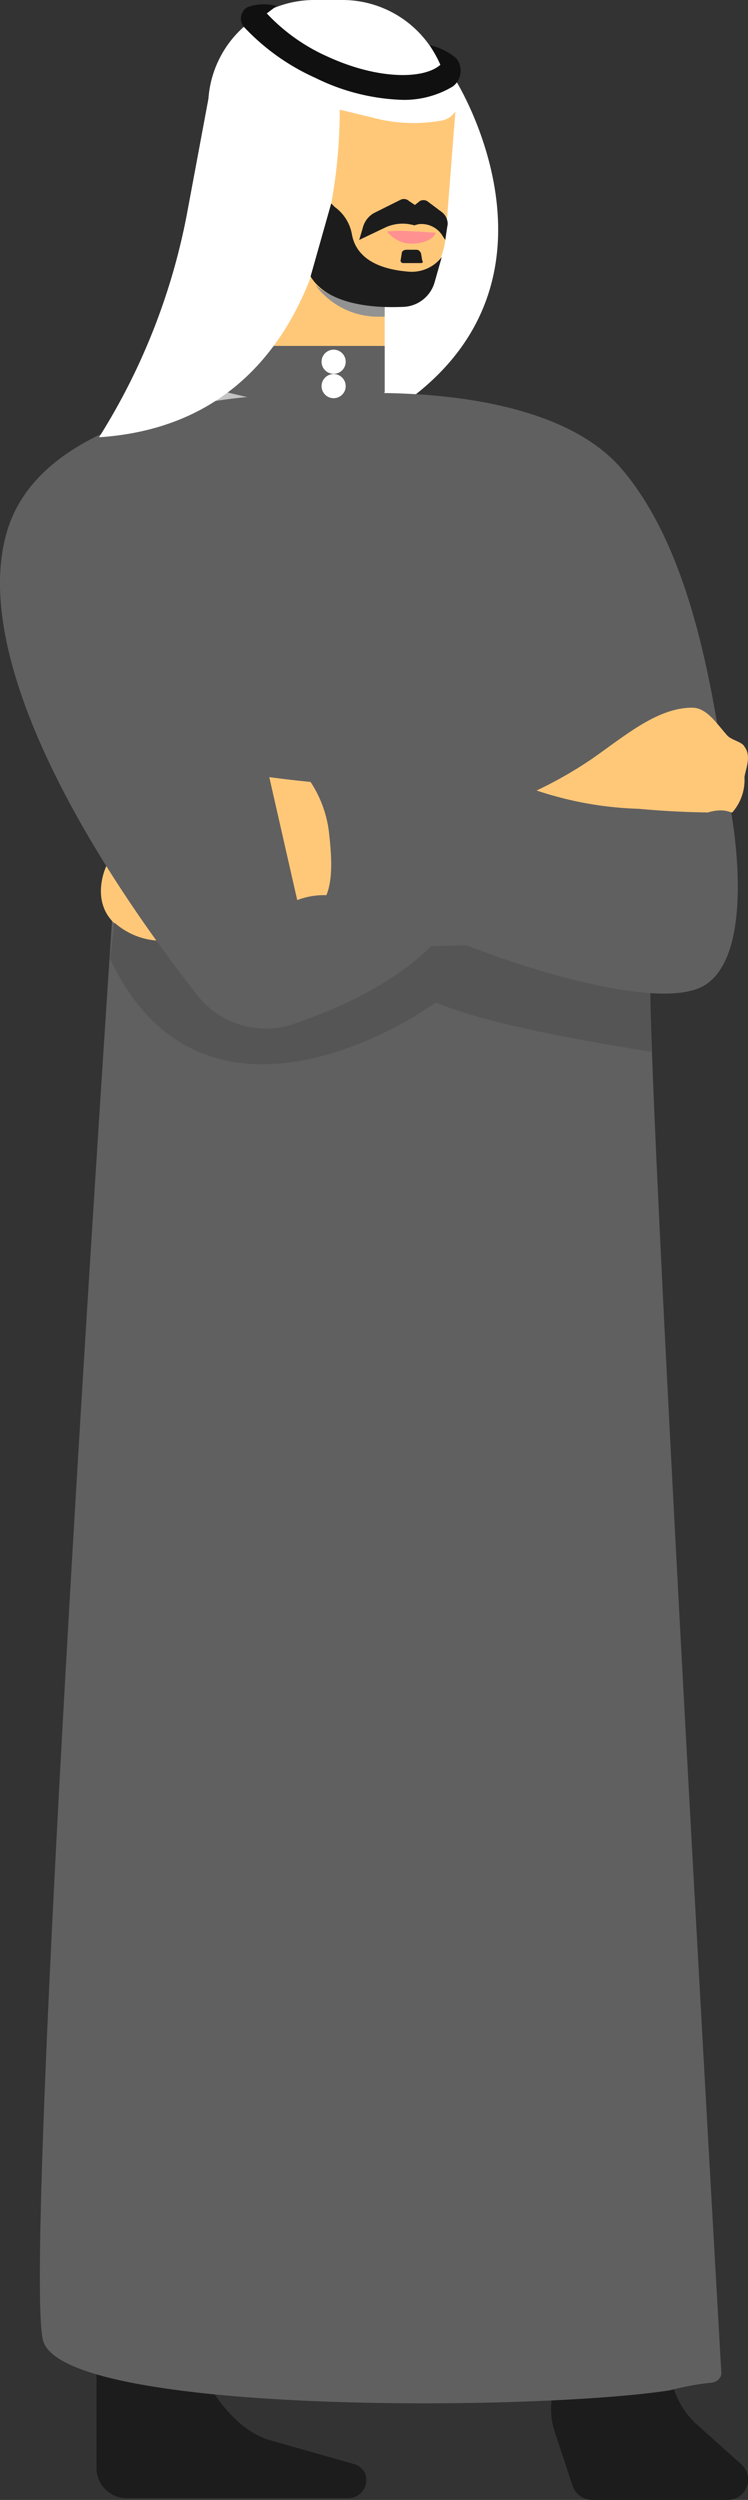 <svg id="Main-Page" xmlns="http://www.w3.org/2000/svg" width="62" height="207" viewBox="0 0 62 207">
  <rect x="0" y="0" width="62" height="207" fill="#333333" stroke="none"/>
  <g id="Design-Details-page---Get-your-size---Fit" transform="translate(-805 -412)">
    <g id="Group-44" transform="translate(373 120)">
      <g id="design-it-yourself-or-browse-ready-cool-design" transform="translate(432 292)">
        <path id="Path" d="M37.83,6.757S47.8,22.794,33.9,33.081H18.183L26.848,7.06Z" fill="#fff"/>
        <path id="Path-2" data-name="Path" d="M30.576,25.214h0a6.114,6.114,0,0,0,6.347-5.446l.907-11.6-13.7.4V19.365C24.128,22.592,27.049,25.214,30.576,25.214Z" fill="#ffc879"/>
        <rect id="Rectangle" width="9.672" height="19.365" transform="translate(22.213 15.935)" fill="#ffc879"/>
        <path id="Path-3" data-name="Path" d="M31.885,25.013a13.9,13.9,0,0,1-1.411.1A6.831,6.831,0,0,1,26.143,23.6a6.446,6.446,0,0,0,5.34,2.622h.4Z" fill="#929292"/>
        <rect id="Rectangle-2" data-name="Rectangle" width="16.019" height="6.354" transform="translate(15.866 28.946)" fill="#c4c4c4"/>
        <path id="Path-4" data-name="Path" d="M22.314,64.346l2.317,10.187a8.635,8.635,0,0,1,2.317-.2c1.612-2.118.5-6.051.2-9.481C25.135,64.548,22.314,64.346,22.314,64.346Z" fill="#ffc879"/>
        <g id="Group-39" transform="translate(8 194.141)">
          <path id="Path-5" data-name="Path" d="M44.018-3h0a7.055,7.055,0,0,0-2.31-3.8L38.243-9.9A1.689,1.689,0,0,1,39.4-12.859H50.515a1.727,1.727,0,0,1,1.733,1.268l1.444,4.366A6.088,6.088,0,0,1,53.547-3H44.018Z" transform="translate(91.676) rotate(180)" fill="#1c1c1c"/>
          <path id="Path-6" data-name="Path" d="M13.844-2.859v1c-1.155-2.535-3.321-5.366-5.919-6.07L.994-9.9a1.469,1.469,0,0,1-.866-.7,1.5,1.5,0,0,1,1.3-2.113h18.48a2.5,2.5,0,0,1,2.454,2.394V0C22.362-.141,13.844-3.141,13.844-2.859Z" transform="translate(22.362) rotate(180)" fill="#1c1c1c"/>
        </g>
        <path id="Path-7" data-name="Path" d="M27.251,32.678s17.631-1.614,24.281,6.152S59.491,60.716,60.6,67.271s-26.7,4.034-26.7,4.034Z" fill="#606060"/>
        <path id="Path-8" data-name="Path" d="M44.479,65.456a33.914,33.914,0,0,0,4.735-2.723c2.72-1.916,5.34-4.135,8.161-4.135,1.209,0,2.015,1.311,2.922,2.32.4.4,1.209.5,1.41.908.6.807.1,1.815,0,2.521A4.082,4.082,0,0,1,60.7,67.271a72.149,72.149,0,0,1-7.758-.3A29.341,29.341,0,0,1,44.479,65.456Z" fill="#ffc879"/>
        <path id="Path-9" data-name="Path" d="M9.4,74.533S1.852,186.454,3.554,193.741c1.456,6.234,41.043,5.906,52,4.176a23.394,23.394,0,0,1,3.168-.6c.979,0,1.074-.743,1.074-.743S53.417,85.325,53.921,80.484L35.412,75.441Z" fill="#606060"/>
        <path id="Path-10" data-name="Path" d="M8.814,71.709S6.7,76.046,11.635,77.66C16.672,79.374,8.814,71.709,8.814,71.709Z" fill="#ffc879"/>
        <path id="Path-11" data-name="Path" d="M53.827,77.66q-28.934,1.443-40.764.228A5.976,5.976,0,0,1,9.49,76.4L9.13,79.4c6.545,13.905,20.337,7.846,25.778,4.417.4-.3.806-.5,1.209-.807,4.634,1.916,12.948,3.28,17.885,4.087C54,87.092,53.827,81.346,53.827,77.66Z" fill="#555"/>
        <path id="Shape" d="M60.6,67.271c-1.41-.605-3.224.605-3.224.605s-2.116,1.009-10.881-1.815a49.862,49.862,0,0,0-13.3-1.815L30.273,32.375l-8.362.4S3.978,33.384.653,43.772C-2.37,53.252,5.489,68.482,16.269,82.3a7.22,7.22,0,0,0,8.261,2.421c3.829-1.311,8.967-3.631,12.09-7.362,2.619,1.412,18.236,7.06,22.064,4.034C62.715,78.366,60.6,67.271,60.6,67.271ZM24.631,74.533,22.314,64.346s1.41.2,3.426.4a9.631,9.631,0,0,1,1.511,4.034c.2,1.715.4,3.933-.2,5.345A6.091,6.091,0,0,0,24.631,74.533Z" fill="#606060"/>
        <path id="Path-12" data-name="Path" d="M31.885,32.476s-3.224,2.521-13.1,0L20.8,28.643H31.885Z" fill="#606060"/>
        <path id="Path-13" data-name="Path" d="M37.93,7.564l-.806.1A8.821,8.821,0,0,0,28.359,0H26.042a8.8,8.8,0,0,0-8.765,8.169h0l-1.713,9.178a53.377,53.377,0,0,1-7.355,18.86c19.646-1.311,19.949-23.6,19.949-27.13l3.325.807a13.007,13.007,0,0,0,4.433.2l.705-.1A1.8,1.8,0,0,0,37.93,7.564Z" fill="#fff"/>
        <circle id="Oval" cx="1" cy="1" r="1" transform="translate(26.654 28.954)" fill="#fff"/>
        <circle id="Oval-2" data-name="Oval" cx="1" cy="1" r="1" transform="translate(26.654 30.972)" fill="#fff"/>
        <path id="Path-14" data-name="Path" d="M34.3,17.045l.5-.4a.642.642,0,0,1,.6,0l1.209.908a1.242,1.242,0,0,1,.5,1.008c-.1.605-.2,1.311-.2,1.311l-.2-.3a2.046,2.046,0,0,0-2.015-1.009h0l-.4.1V17.045Z" fill="#1c1c1c"/>
        <path id="Path-15" data-name="Path" d="M34.5,17.045l-.6-.4a.62.62,0,0,0-.705-.1L30.979,17.65a1.949,1.949,0,0,0-.907,1.21l-.3,1.009,2.116-1.009a3.421,3.421,0,0,1,2.015-.3l.5.1Z" fill="#1c1c1c"/>
        <path id="Path-16" data-name="Path" d="M32.087,19.163a13.54,13.54,0,0,1,2.216,0c.6,0,1.209.1,1.814.1,0,0-.2.807-1.814.908A2.542,2.542,0,0,1,32.087,19.163Z" fill="#ff9191"/>
        <path id="Path-17" data-name="Path" d="M34.908,21.785H33.4a.217.217,0,0,1-.2-.2l.1-.605c0-.2.2-.3.4-.3H34.5c.2,0,.3.1.4.3l.1.605C35.109,21.684,35.009,21.785,34.908,21.785Z" fill="#1c1c1c"/>
        <path id="Path-18" data-name="Path" d="M27.452,16.843l.3.3a3.552,3.552,0,0,1,1.41,2.219c.2,1.21,1.108,2.824,4.635,3.126a3.136,3.136,0,0,0,2.821-1.21l-.6,2.118a2.812,2.812,0,0,1-2.72,2.017c-2.418.1-6.146-.2-7.556-2.521Z" fill="#1c1c1c"/>
        <path id="Path-19" data-name="Path" d="M37.83,4.841a5.152,5.152,0,0,0-2.216-1.109,15.259,15.259,0,0,1,.907,1.614c-1.31,1.21-5.138,1.311-9.471-.706a15.514,15.514,0,0,1-4.937-3.53L22.919.5a3.946,3.946,0,0,0-2.418.1h0a1.085,1.085,0,0,0-.2,1.715,18.4,18.4,0,0,0,5.844,4.135A17.44,17.44,0,0,0,33.4,8.27a7.835,7.835,0,0,0,4.131-1.109,1.636,1.636,0,0,0,.3-2.32Z" fill="#101010"/>
      </g>
    </g>
  </g>
</svg>
